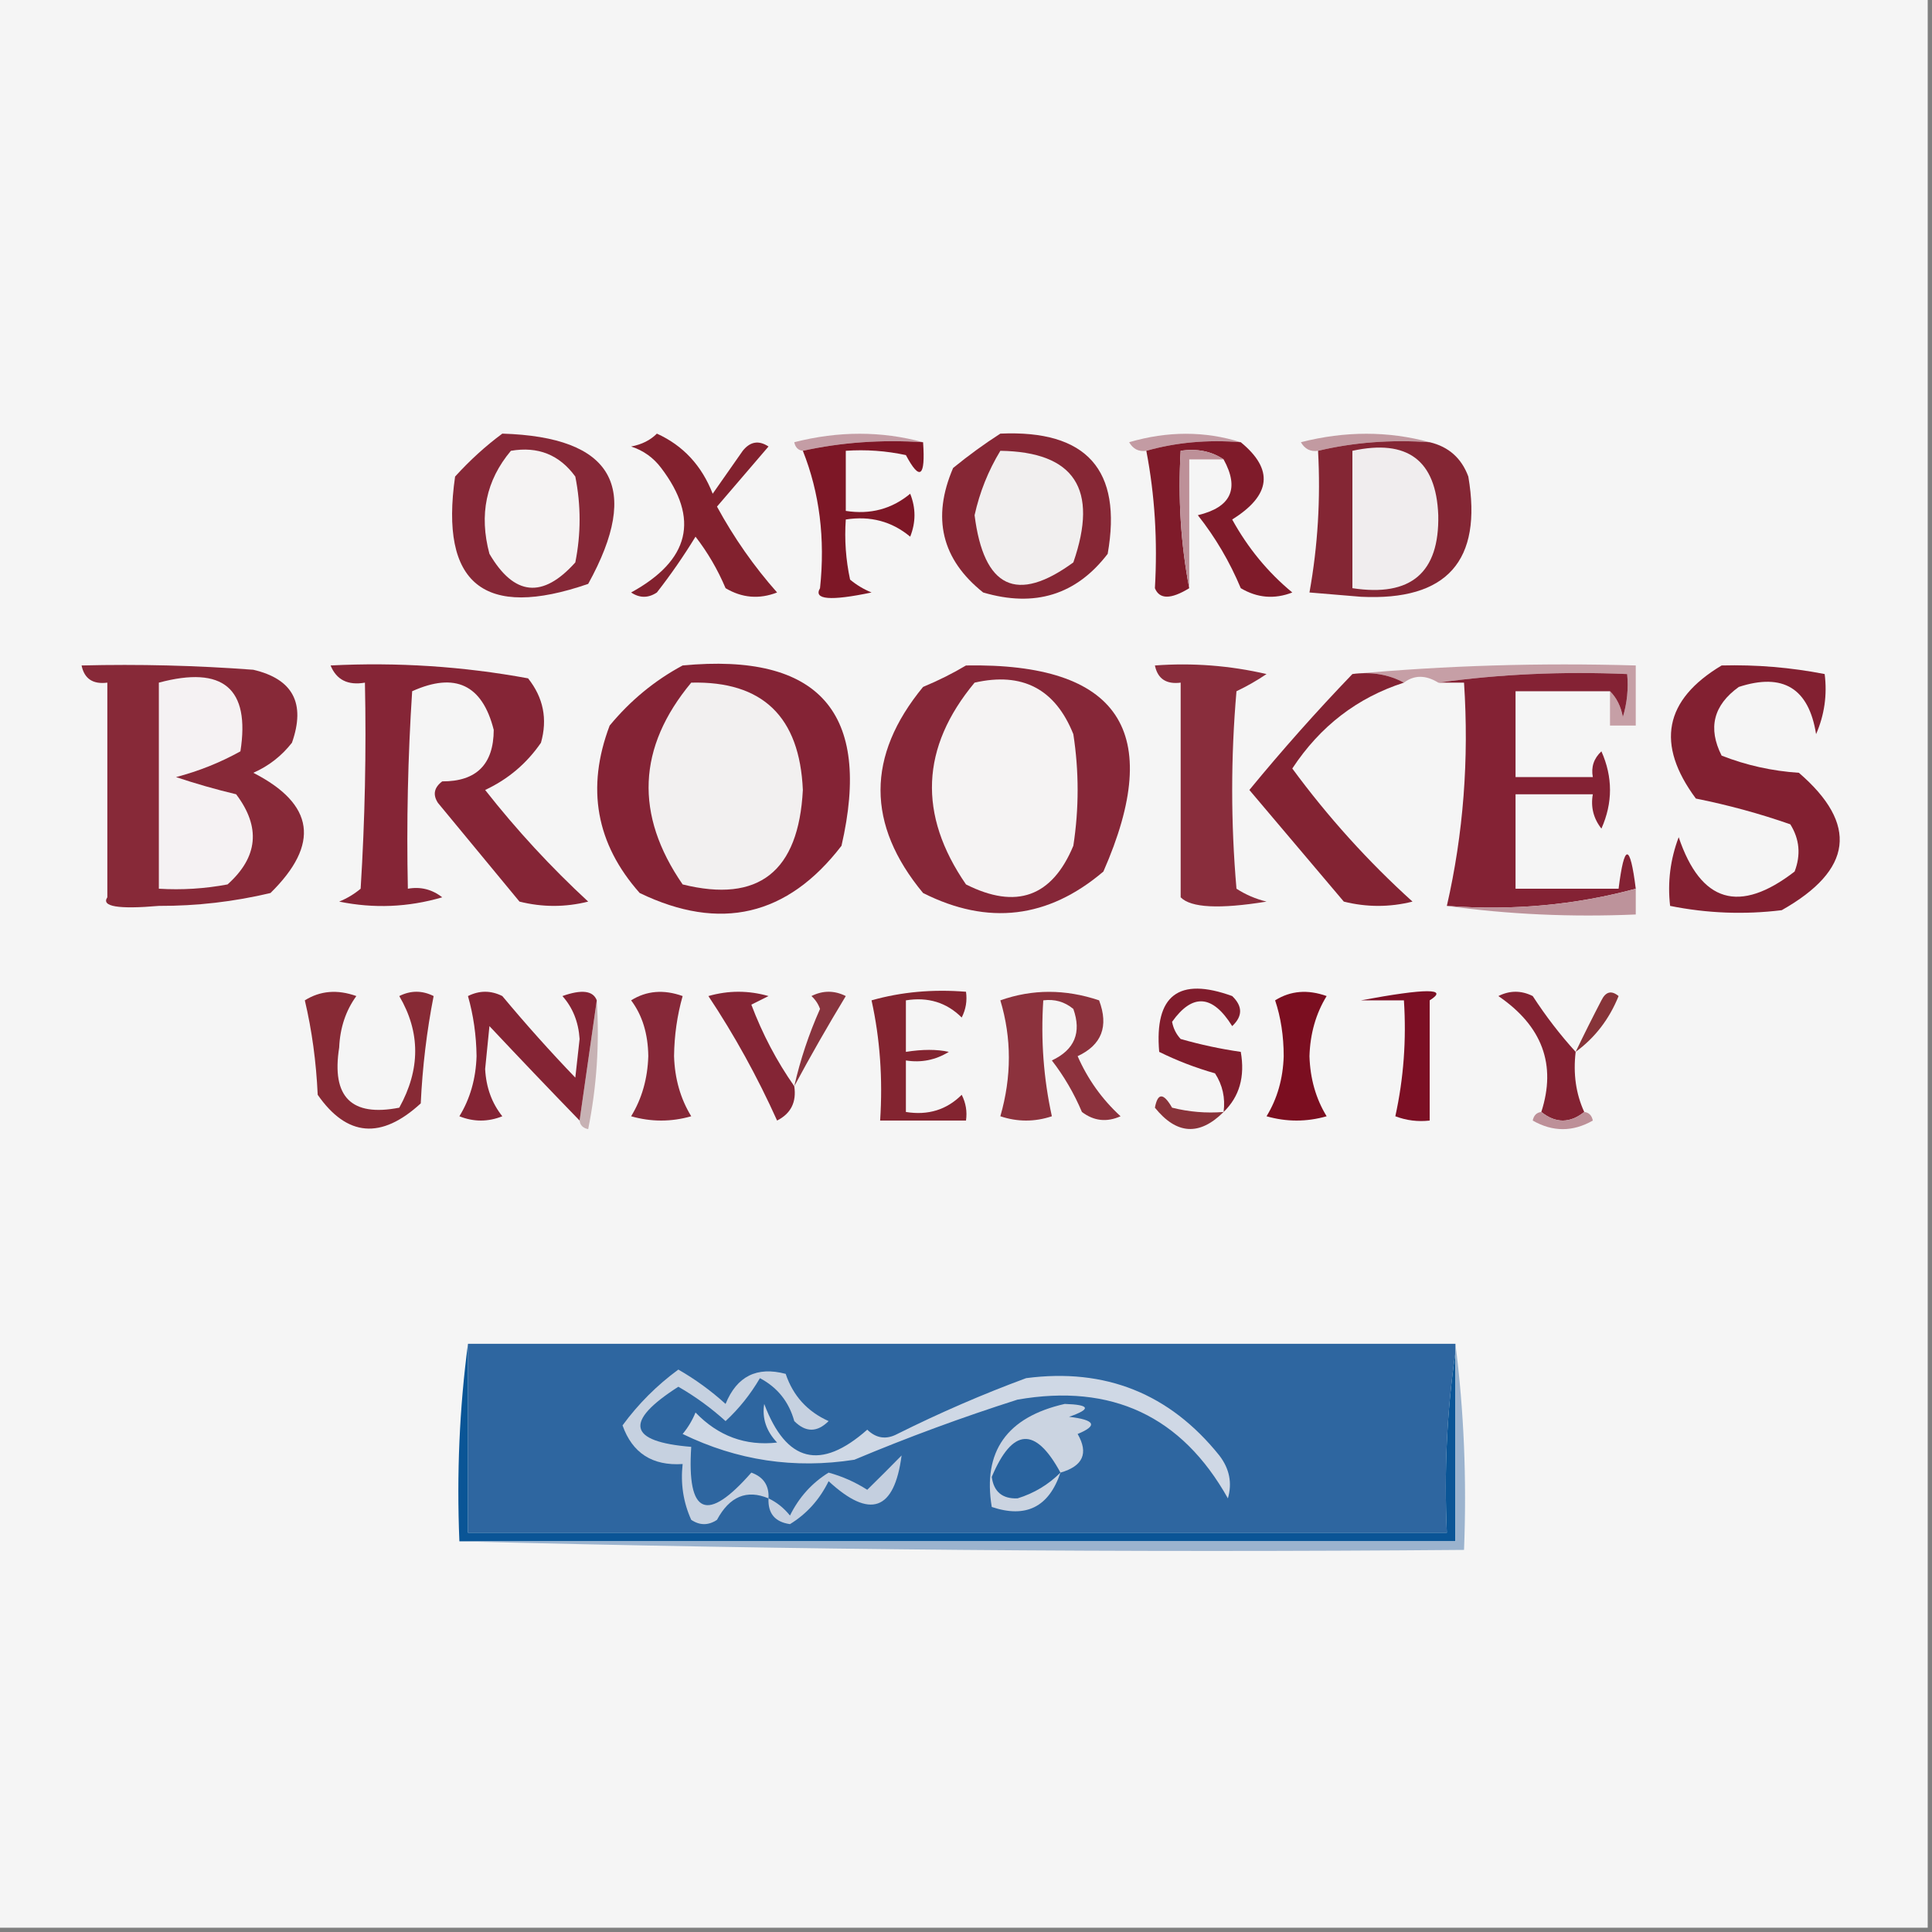 <?xml version="1.0" encoding="UTF-8"?>
<!DOCTYPE svg PUBLIC "-//W3C//DTD SVG 1.1//EN" "http://www.w3.org/Graphics/SVG/1.1/DTD/svg11.dtd">
<svg xmlns="http://www.w3.org/2000/svg" version="1.1" width="225px" height="225px" style="shape-rendering:geometricPrecision; text-rendering:geometricPrecision; image-rendering:optimizeQuality; fill-rule:evenodd; clip-rule:evenodd" xmlns:xlink="http://www.w3.org/1999/xlink">
<rect width="100%" height="100%" fill="#808080" stroke="none"/>
<g><path style="opacity:1" fill="#f5f5f5" d="M -0.5,-0.5 C 74.5,-0.5 149.5,-0.5 224.5,-0.5C 224.5,74.5 224.5,149.5 224.5,224.5C 149.5,224.5 74.5,224.5 -0.5,224.5C -0.5,149.5 -0.5,74.5 -0.5,-0.5 Z"/></g>
<g><path style="opacity:1" fill="#c49da5" d="M 107.5,51.5 C 102.637,51.181 97.97,51.514 93.5,52.5C 92.957,52.44 92.624,52.107 92.5,51.5C 97.652,50.186 102.652,50.186 107.5,51.5 Z"/></g>
<g><path style="opacity:1" fill="#c39ba3" d="M 144.5,51.5 C 140.629,51.185 136.962,51.518 133.5,52.5C 132.624,52.631 131.957,52.297 131.5,51.5C 135.984,50.189 140.317,50.189 144.5,51.5 Z"/></g>
<g><path style="opacity:1" fill="#c29aa1" d="M 166.5,51.5 C 161.968,51.182 157.634,51.515 153.5,52.5C 152.624,52.631 151.957,52.297 151.5,51.5C 156.652,50.186 161.652,50.186 166.5,51.5 Z"/></g>
<g><path style="opacity:1" fill="#82212e" d="M 76.5,50.5 C 79.552,51.88 81.718,54.214 83,57.5C 84.167,55.833 85.333,54.167 86.5,52.5C 87.365,51.417 88.365,51.251 89.5,52C 87.5,54.333 85.5,56.667 83.5,59C 85.477,62.633 87.81,65.967 90.5,69C 88.421,69.808 86.421,69.641 84.5,68.5C 83.586,66.336 82.419,64.336 81,62.5C 79.623,64.754 78.123,66.921 76.5,69C 75.5,69.667 74.5,69.667 73.5,69C 80.331,65.256 81.498,60.422 77,54.5C 76.097,53.299 74.931,52.465 73.5,52C 74.737,51.768 75.737,51.268 76.5,50.5 Z"/></g>
<g><path style="opacity:1" fill="#7d1726" d="M 93.5,52.5 C 97.97,51.514 102.637,51.181 107.5,51.5C 107.79,55.554 107.123,56.054 105.5,53C 103.19,52.503 100.857,52.337 98.5,52.5C 98.5,54.833 98.5,57.167 98.5,59.5C 101.365,59.945 103.865,59.279 106,57.5C 106.667,59.167 106.667,60.833 106,62.5C 103.865,60.721 101.365,60.055 98.5,60.5C 98.337,62.857 98.503,65.19 99,67.5C 99.75,68.126 100.584,68.626 101.5,69C 96.706,70.007 94.706,69.84 95.5,68.5C 96.113,62.729 95.446,57.396 93.5,52.5 Z"/></g>
<g><path style="opacity:1" fill="#842634" d="M 166.5,51.5 C 168.708,52.023 170.208,53.356 171,55.5C 172.676,65.326 168.51,69.992 158.5,69.5C 156.5,69.333 154.5,69.167 152.5,69C 153.473,63.593 153.807,58.093 153.5,52.5C 157.634,51.515 161.968,51.182 166.5,51.5 Z"/></g>
<g><path style="opacity:1" fill="#862837" d="M 58.5,50.5 C 71.394,50.891 74.728,56.725 68.5,68C 56.365,72.188 51.199,68.021 53,55.5C 54.73,53.598 56.563,51.931 58.5,50.5 Z"/></g>
<g><path style="opacity:1" fill="#f5f3f3" d="M 59.5,52.5 C 62.652,51.959 65.152,52.959 67,55.5C 67.667,58.833 67.667,62.167 67,65.5C 63.206,69.741 59.873,69.408 57,64.5C 55.773,59.938 56.607,55.938 59.5,52.5 Z"/></g>
<g><path style="opacity:1" fill="#f0edee" d="M 157.5,52.5 C 163.922,51.104 167.256,53.604 167.5,60C 167.638,66.708 164.305,69.541 157.5,68.5C 157.5,63.167 157.5,57.833 157.5,52.5 Z"/></g>
<g><path style="opacity:1" fill="#7f1b2a" d="M 133.5,52.5 C 136.962,51.518 140.629,51.185 144.5,51.5C 148.367,54.672 148.034,57.672 143.5,60.5C 145.327,63.82 147.66,66.653 150.5,69C 148.421,69.808 146.421,69.641 144.5,68.5C 143.211,65.42 141.545,62.586 139.5,60C 143.375,59.074 144.375,56.908 142.5,53.5C 141.081,52.549 139.415,52.215 137.5,52.5C 137.179,58.026 137.512,63.359 138.5,68.5C 136.362,69.815 135.028,69.815 134.5,68.5C 134.821,62.974 134.488,57.641 133.5,52.5 Z"/></g>
<g><path style="opacity:1" fill="#bd9098" d="M 142.5,53.5 C 141.167,53.5 139.833,53.5 138.5,53.5C 138.5,58.5 138.5,63.5 138.5,68.5C 137.512,63.359 137.179,58.026 137.5,52.5C 139.415,52.215 141.081,52.549 142.5,53.5 Z"/></g>
<g><path style="opacity:1" fill="#862735" d="M 116.5,50.5 C 126.557,50.052 130.723,54.718 129,64.5C 125.345,69.275 120.512,70.775 114.5,69C 109.666,65.147 108.5,60.314 111,54.5C 112.812,53.023 114.645,51.69 116.5,50.5 Z"/></g>
<g><path style="opacity:1" fill="#f1efef" d="M 116.5,52.5 C 125.13,52.628 127.964,56.961 125,65.5C 118.404,70.313 114.571,68.48 113.5,60C 114.093,57.317 115.093,54.817 116.5,52.5 Z"/></g>
<g><path style="opacity:1" fill="#c69fa6" d="M 157.5,78.5 C 168.321,77.505 179.321,77.172 190.5,77.5C 190.5,79.833 190.5,82.167 190.5,84.5C 189.5,84.5 188.5,84.5 187.5,84.5C 187.5,83.167 187.5,81.833 187.5,80.5C 188.268,81.263 188.768,82.263 189,83.5C 189.494,81.866 189.66,80.199 189.5,78.5C 181.981,78.175 174.648,78.508 167.5,79.5C 166.036,78.595 164.702,78.595 163.5,79.5C 161.735,78.539 159.735,78.205 157.5,78.5 Z"/></g>
<g><path style="opacity:1" fill="#892d3c" d="M 134.5,77.5 C 138.884,77.174 143.217,77.508 147.5,78.5C 146.372,79.262 145.205,79.929 144,80.5C 143.333,88.167 143.333,95.833 144,103.5C 145.067,104.191 146.234,104.691 147.5,105C 142.022,105.889 138.689,105.722 137.5,104.5C 137.5,96.167 137.5,87.833 137.5,79.5C 135.821,79.715 134.821,79.048 134.5,77.5 Z"/></g>
<g><path style="opacity:1" fill="#842234" d="M 167.5,79.5 C 174.648,78.508 181.981,78.175 189.5,78.5C 189.66,80.199 189.494,81.866 189,83.5C 188.768,82.263 188.268,81.263 187.5,80.5C 183.833,80.5 180.167,80.5 176.5,80.5C 176.5,83.833 176.5,87.167 176.5,90.5C 179.5,90.5 182.5,90.5 185.5,90.5C 185.281,89.325 185.614,88.325 186.5,87.5C 187.833,90.5 187.833,93.5 186.5,96.5C 185.571,95.311 185.238,93.978 185.5,92.5C 182.5,92.5 179.5,92.5 176.5,92.5C 176.5,96.167 176.5,99.833 176.5,103.5C 180.5,103.5 184.5,103.5 188.5,103.5C 189.167,98.167 189.833,98.167 190.5,103.5C 183.444,105.41 176.111,106.076 168.5,105.5C 170.425,97.101 171.092,88.434 170.5,79.5C 169.5,79.5 168.5,79.5 167.5,79.5 Z"/></g>
<g><path style="opacity:1" fill="#842335" d="M 79.5,77.5 C 95.404,75.99 101.571,82.99 98,98.5C 91.711,106.685 83.878,108.519 74.5,104C 69.415,98.27 68.248,91.77 71,84.5C 73.416,81.577 76.25,79.243 79.5,77.5 Z"/></g>
<g><path style="opacity:1" fill="#862738" d="M 112.5,77.5 C 130.341,77.185 135.675,85.185 128.5,101.5C 122.058,106.975 115.058,107.808 107.5,104C 100.895,96.03 100.895,88.03 107.5,80C 109.315,79.243 110.981,78.41 112.5,77.5 Z"/></g>
<g><path style="opacity:1" fill="#822031" d="M 200.5,77.5 C 204.548,77.395 208.548,77.728 212.5,78.5C 212.808,80.924 212.474,83.257 211.5,85.5C 210.655,80.156 207.655,78.323 202.5,80C 199.542,82.128 198.876,84.794 200.5,88C 203.377,89.127 206.377,89.793 209.5,90C 216.447,95.993 215.78,101.326 207.5,106C 203.141,106.534 198.808,106.368 194.5,105.5C 194.187,102.753 194.52,100.086 195.5,97.5C 198.075,105.127 202.575,106.461 209,101.5C 209.743,99.559 209.576,97.726 208.5,96C 204.918,94.749 201.251,93.749 197.5,93C 192.807,86.672 193.807,81.505 200.5,77.5 Z"/></g>
<g><path style="opacity:1" fill="#f5f3f3" d="M 113.5,79.5 C 119.059,78.231 122.892,80.231 125,85.5C 125.667,89.833 125.667,94.167 125,98.5C 122.523,104.45 118.357,105.95 112.5,103C 106.898,94.875 107.231,87.042 113.5,79.5 Z"/></g>
<g><path style="opacity:1" fill="#f2f0f0" d="M 80.5,79.5 C 88.8,79.296 93.133,83.462 93.5,92C 93.009,101.527 88.342,105.194 79.5,103C 73.898,94.875 74.231,87.042 80.5,79.5 Z"/></g>
<g><path style="opacity:1" fill="#832333" d="M 157.5,78.5 C 159.735,78.205 161.735,78.539 163.5,79.5C 158.071,81.245 153.738,84.578 150.5,89.5C 154.669,95.166 159.336,100.333 164.5,105C 161.833,105.667 159.167,105.667 156.5,105C 152.833,100.667 149.167,96.333 145.5,92C 149.337,87.331 153.337,82.831 157.5,78.5 Z"/></g>
<g><path style="opacity:1" fill="#852536" d="M 38.5,77.5 C 46.253,77.104 53.92,77.604 61.5,79C 63.282,81.243 63.782,83.743 63,86.5C 61.337,88.917 59.171,90.75 56.5,92C 60.16,96.66 64.16,100.993 68.5,105C 65.833,105.667 63.167,105.667 60.5,105C 57.333,101.167 54.167,97.333 51,93.5C 50.383,92.551 50.549,91.718 51.5,91C 55.487,91.013 57.487,89.013 57.5,85C 56.174,79.742 53.008,78.242 48,80.5C 47.5,88.159 47.334,95.826 47.5,103.5C 48.978,103.238 50.311,103.571 51.5,104.5C 47.541,105.66 43.541,105.827 39.5,105C 40.416,104.626 41.25,104.126 42,103.5C 42.5,95.507 42.666,87.507 42.5,79.5C 40.517,79.843 39.183,79.177 38.5,77.5 Z"/></g>
<g><path style="opacity:1" fill="#872938" d="M 9.5,77.5 C 16.175,77.334 22.842,77.5 29.5,78C 34.115,79.077 35.615,81.91 34,86.5C 32.786,88.049 31.286,89.216 29.5,90C 36.626,93.643 37.292,98.309 31.5,104C 27.235,105.015 22.902,105.515 18.5,105.5C 13.768,105.907 11.768,105.574 12.5,104.5C 12.5,96.167 12.5,87.833 12.5,79.5C 10.821,79.715 9.821,79.048 9.5,77.5 Z"/></g>
<g><path style="opacity:1" fill="#f5f2f3" d="M 18.5,79.5 C 25.981,77.495 29.147,80.161 28,87.5C 25.645,88.808 23.145,89.808 20.5,90.5C 22.813,91.273 25.146,91.94 27.5,92.5C 30.391,96.319 30.058,99.819 26.5,103C 23.854,103.497 21.187,103.664 18.5,103.5C 18.5,95.5 18.5,87.5 18.5,79.5 Z"/></g>
<g><path style="opacity:1" fill="#bd939b" d="M 190.5,103.5 C 190.5,104.5 190.5,105.5 190.5,106.5C 182.981,106.825 175.648,106.492 168.5,105.5C 176.111,106.076 183.444,105.41 190.5,103.5 Z"/></g>
<g><path style="opacity:1" fill="#7c0f24" d="M 158.5,116.5 C 166.107,115.082 168.773,115.082 166.5,116.5C 166.5,121.167 166.5,125.833 166.5,130.5C 165.127,130.657 163.793,130.49 162.5,130C 163.467,125.599 163.8,121.099 163.5,116.5C 161.833,116.5 160.167,116.5 158.5,116.5 Z"/></g>
<g><path style="opacity:1" fill="#872a35" d="M 35.5,116.5 C 37.288,115.378 39.288,115.211 41.5,116C 40.267,117.698 39.6,119.698 39.5,122C 38.589,127.756 40.922,130.09 46.5,129C 48.971,124.542 48.971,120.209 46.5,116C 47.833,115.333 49.167,115.333 50.5,116C 49.7,120.08 49.2,124.247 49,128.5C 44.403,132.724 40.403,132.391 37,127.5C 36.823,123.644 36.323,119.977 35.5,116.5 Z"/></g>
<g><path style="opacity:1" fill="#832232" d="M 183.5,122.5 C 183.198,125.059 183.532,127.393 184.5,129.5C 182.833,130.833 181.167,130.833 179.5,129.5C 181.281,123.995 179.614,119.495 174.5,116C 175.833,115.333 177.167,115.333 178.5,116C 180.03,118.352 181.697,120.519 183.5,122.5 Z"/></g>
<g><path style="opacity:1" fill="#c7b2b4" d="M 69.5,116.5 C 69.828,121.544 69.494,126.544 68.5,131.5C 67.893,131.376 67.56,131.043 67.5,130.5C 68.167,125.833 68.833,121.167 69.5,116.5 Z"/></g>
<g><path style="opacity:1" fill="#862838" d="M 73.5,116.5 C 75.288,115.378 77.288,115.211 79.5,116C 78.863,118.243 78.53,120.576 78.5,123C 78.581,125.625 79.248,127.959 80.5,130C 78.167,130.667 75.833,130.667 73.5,130C 74.752,127.959 75.419,125.625 75.5,123C 75.467,120.39 74.8,118.223 73.5,116.5 Z"/></g>
<g><path style="opacity:1" fill="#88343e" d="M 92.5,126.5 C 93.199,123.427 94.199,120.427 95.5,117.5C 95.291,116.914 94.957,116.414 94.5,116C 95.833,115.333 97.167,115.333 98.5,116C 96.405,119.456 94.405,122.956 92.5,126.5 Z"/></g>
<g><path style="opacity:1" fill="#832430" d="M 101.5,116.5 C 104.962,115.518 108.629,115.185 112.5,115.5C 112.649,116.552 112.483,117.552 112,118.5C 110.246,116.75 108.079,116.083 105.5,116.5C 105.5,118.5 105.5,120.5 105.5,122.5C 107.446,122.193 109.113,122.193 110.5,122.5C 108.955,123.452 107.288,123.785 105.5,123.5C 105.5,125.5 105.5,127.5 105.5,129.5C 108.079,129.917 110.246,129.25 112,127.5C 112.483,128.448 112.649,129.448 112.5,130.5C 109.167,130.5 105.833,130.5 102.5,130.5C 102.819,125.637 102.486,120.97 101.5,116.5 Z"/></g>
<g><path style="opacity:1" fill="#7b0e20" d="M 148.5,116.5 C 150.288,115.378 152.288,115.211 154.5,116C 153.248,118.041 152.581,120.375 152.5,123C 152.581,125.625 153.248,127.959 154.5,130C 152.167,130.667 149.833,130.667 147.5,130C 148.752,127.959 149.419,125.625 149.5,123C 149.496,120.639 149.163,118.473 148.5,116.5 Z"/></g>
<g><path style="opacity:1" fill="#873439" d="M 183.5,122.5 C 184.441,120.534 185.441,118.534 186.5,116.5C 187.002,115.479 187.668,115.312 188.5,116C 187.418,118.687 185.751,120.854 183.5,122.5 Z"/></g>
<g><path style="opacity:1" fill="#842434" d="M 69.5,116.5 C 68.833,121.167 68.167,125.833 67.5,130.5C 64.016,126.908 60.516,123.241 57,119.5C 56.833,121.167 56.667,122.833 56.5,124.5C 56.613,126.641 57.28,128.475 58.5,130C 56.833,130.667 55.167,130.667 53.5,130C 54.752,127.959 55.419,125.625 55.5,123C 55.47,120.576 55.137,118.243 54.5,116C 55.833,115.333 57.167,115.333 58.5,116C 61.216,119.261 64.049,122.428 67,125.5C 67.167,124 67.333,122.5 67.5,121C 67.371,119.019 66.704,117.353 65.5,116C 67.743,115.203 69.077,115.37 69.5,116.5 Z"/></g>
<g><path style="opacity:1" fill="#801c2c" d="M 142.5,129.5 C 142.714,127.856 142.38,126.356 141.5,125C 139.238,124.358 137.071,123.525 135,122.5C 134.433,115.909 137.267,113.742 143.5,116C 144.731,117.183 144.731,118.349 143.5,119.5C 141.212,115.826 138.878,115.659 136.5,119C 136.645,119.772 136.978,120.439 137.5,121C 139.813,121.662 142.146,122.162 144.5,122.5C 145.01,125.388 144.344,127.721 142.5,129.5 Z"/></g>
<g><path style="opacity:1" fill="#842535" d="M 92.5,126.5 C 92.778,128.346 92.111,129.68 90.5,130.5C 88.198,125.391 85.532,120.557 82.5,116C 84.833,115.333 87.167,115.333 89.5,116C 88.833,116.333 88.167,116.667 87.5,117C 88.799,120.434 90.465,123.6 92.5,126.5 Z"/></g>
<g><path style="opacity:1" fill="#8c323d" d="M 116.5,116.5 C 120.233,115.179 124.066,115.179 128,116.5C 129.14,119.528 128.306,121.695 125.5,123C 126.676,125.686 128.343,128.019 130.5,130C 128.888,130.72 127.388,130.554 126,129.5C 125.086,127.336 123.919,125.336 122.5,123.5C 125.144,122.259 125.977,120.259 125,117.5C 123.989,116.663 122.822,116.33 121.5,116.5C 121.2,121.099 121.533,125.599 122.5,130C 120.5,130.667 118.5,130.667 116.5,130C 117.823,125.4 117.823,120.9 116.5,116.5 Z"/></g>
<g><path style="opacity:1" fill="#89333a" d="M 142.5,129.5 C 139.689,132.302 137.022,132.135 134.5,129C 134.828,127.249 135.495,127.249 136.5,129C 138.473,129.495 140.473,129.662 142.5,129.5 Z"/></g>
<g><path style="opacity:1" fill="#bd9098" d="M 179.5,129.5 C 181.167,130.833 182.833,130.833 184.5,129.5C 185.043,129.56 185.376,129.893 185.5,130.5C 183.167,131.833 180.833,131.833 178.5,130.5C 178.624,129.893 178.957,129.56 179.5,129.5 Z"/></g>
<g><path style="opacity:1" fill="#2e66a0" d="M 54.5,156.5 C 92.833,156.5 131.167,156.5 169.5,156.5C 169.5,156.833 169.5,157.167 169.5,157.5C 168.509,164.313 168.175,171.313 168.5,178.5C 130.5,178.5 92.5,178.5 54.5,178.5C 54.5,171.167 54.5,163.833 54.5,156.5 Z"/></g>
<g><path style="opacity:1" fill="#0a5596" d="M 54.5,156.5 C 54.5,163.833 54.5,171.167 54.5,178.5C 92.5,178.5 130.5,178.5 168.5,178.5C 168.175,171.313 168.509,164.313 169.5,157.5C 169.5,164.833 169.5,172.167 169.5,179.5C 130.833,179.5 92.167,179.5 53.5,179.5C 53.175,171.648 53.508,163.982 54.5,156.5 Z"/></g>
<g><path style="opacity:1" fill="#c4cfdf" d="M 89.5,174.5 C 90.458,174.953 91.292,175.619 92,176.5C 93.051,174.373 94.551,172.707 96.5,171.5C 98.104,171.939 99.604,172.606 101,173.5C 102.326,172.201 103.66,170.868 105,169.5C 104.154,175.949 101.321,176.949 96.5,172.5C 95.444,174.646 93.944,176.312 92,177.5C 90.251,177.252 89.418,176.252 89.5,174.5 Z"/></g>
<g><path style="opacity:1" fill="#cbd4e1" d="M 123.5,171.5 C 122.152,175.507 119.485,176.841 115.5,175.5C 114.428,169.031 117.261,165.031 124,163.5C 126.954,163.594 127.121,164.094 124.5,165C 127.544,165.359 127.878,166.026 125.5,167C 126.795,169.245 126.128,170.745 123.5,171.5 Z"/></g>
<g><path style="opacity:1" fill="#29639e" d="M 123.5,171.5 C 122.089,172.908 120.423,173.908 118.5,174.5C 116.734,174.566 115.734,173.732 115.5,172C 117.914,166.28 120.581,166.113 123.5,171.5 Z"/></g>
<g><path style="opacity:1" fill="#cfd8e5" d="M 119.5,160.5 C 128.716,159.293 136.216,162.293 142,169.5C 143.187,171.044 143.52,172.711 143,174.5C 137.633,164.924 129.466,161.09 118.5,163C 112.068,165.049 105.734,167.382 99.5,170C 92.516,171.093 85.849,170.093 79.5,167C 80.126,166.25 80.626,165.416 81,164.5C 83.646,167.246 86.812,168.413 90.5,168C 89.235,166.663 88.735,165.163 89,163.5C 91.564,170.308 95.564,171.308 101,166.5C 102.049,167.517 103.216,167.684 104.5,167C 109.489,164.514 114.489,162.348 119.5,160.5 Z"/></g>
<g><path style="opacity:1" fill="#c6d1e0" d="M 89.5,174.5 C 86.967,173.439 84.967,174.272 83.5,177C 82.5,177.667 81.5,177.667 80.5,177C 79.577,174.959 79.244,172.792 79.5,170.5C 75.978,170.728 73.644,169.228 72.5,166C 74.333,163.5 76.5,161.333 79,159.5C 80.963,160.625 82.796,161.959 84.5,163.5C 85.813,160.275 88.147,159.109 91.5,160C 92.364,162.562 94.031,164.395 96.5,165.5C 95.167,166.833 93.833,166.833 92.5,165.5C 91.876,163.246 90.543,161.579 88.5,160.5C 87.396,162.389 86.063,164.055 84.5,165.5C 82.796,163.959 80.963,162.625 79,161.5C 72.64,165.571 73.14,167.905 80.5,168.5C 79.987,176.412 82.321,177.412 87.5,171.5C 88.918,172.005 89.585,173.005 89.5,174.5 Z"/></g>
<g><path style="opacity:1" fill="#9bb3ce" d="M 169.5,156.5 C 170.492,164.316 170.826,172.316 170.5,180.5C 131.33,180.832 92.33,180.499 53.5,179.5C 92.167,179.5 130.833,179.5 169.5,179.5C 169.5,172.167 169.5,164.833 169.5,157.5C 169.5,157.167 169.5,156.833 169.5,156.5 Z"/></g>
</svg>

